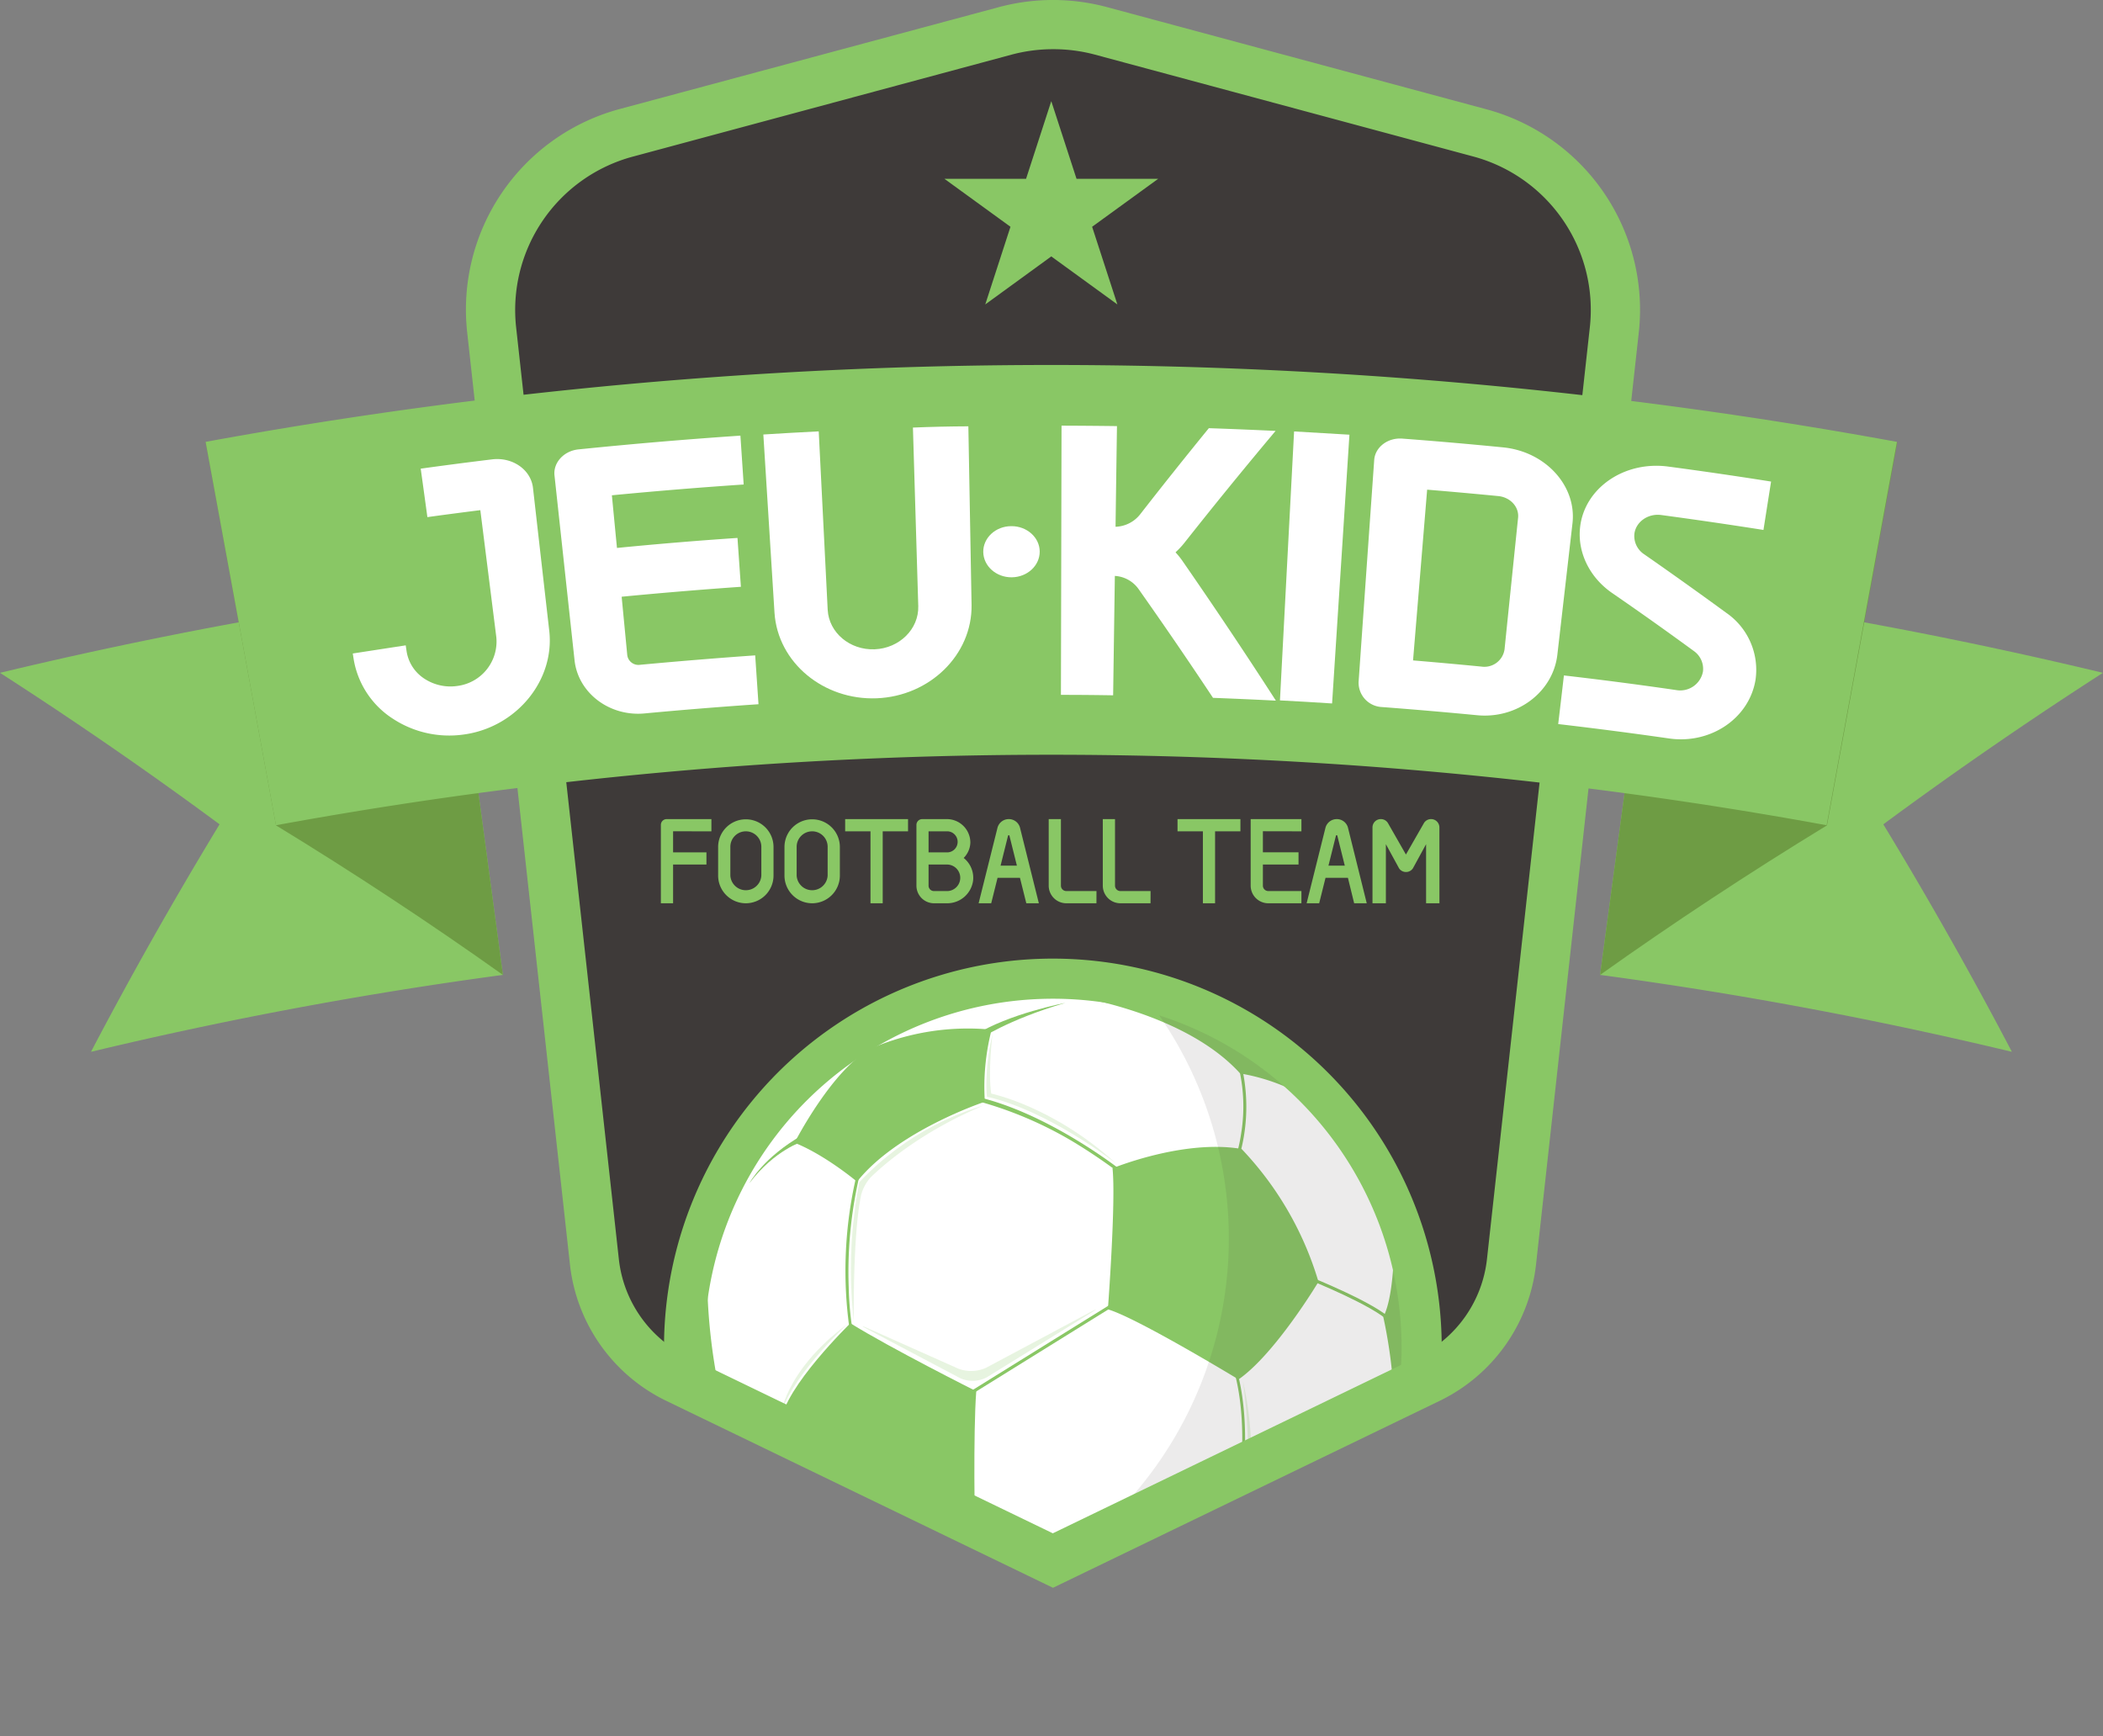 <svg xmlns="http://www.w3.org/2000/svg" xmlns:xlink="http://www.w3.org/1999/xlink" viewBox="0 0 516.37 426.37"><rect x="0" y="0" width="516.37" height="426.37" fill="#808080" stroke="none"/><defs><style>.cls-1{fill:none;}.cls-2,.cls-7{fill:#3e3a39;}.cls-3{clip-path:url(#clip-path);}.cls-4{fill:#89c765;}.cls-5{fill:#fff;}.cls-6{opacity:0.2;}.cls-7{opacity:0.1;}.cls-8{fill:#6e9c44;}</style><clipPath id="clip-path"><path class="cls-1" d="M246.8,7.59,154,32.54A45.27,45.27,0,0,0,120.74,81.2l25.19,228.52a36.56,36.56,0,0,0,20.42,28.91l92.2,44.58,92.19-44.58a36.56,36.56,0,0,0,20.42-28.91L396.35,81.2a45.25,45.25,0,0,0-33.23-48.66L270.29,7.59A45.2,45.2,0,0,0,246.8,7.59Z"/></clipPath></defs><title>Asset 2</title><g id="Layer_2" data-name="Layer 2"><g id="Layer_1-2" data-name="Layer 1"><path class="cls-2" d="M246.8,7.59,154,32.54A45.27,45.27,0,0,0,120.74,81.2l25.19,228.52a36.56,36.56,0,0,0,20.42,28.91l92.2,44.58,92.19-44.58a36.56,36.56,0,0,0,20.42-28.91L396.35,81.2a45.25,45.25,0,0,0-33.23-48.66L270.29,7.59A45.2,45.2,0,0,0,246.8,7.59Z"/><g class="cls-3"><path class="cls-4" d="M354,330.89a95.48,95.48,0,1,1-95.47-95.48A95.47,95.47,0,0,1,354,330.89Z"/><path class="cls-5" d="M175.16,350.26a85.61,85.61,0,1,1,102.76,64A85.61,85.61,0,0,1,175.16,350.26Z"/><polygon class="cls-4" points="273.65 320.62 237.19 343.26 236.79 342.61 273.25 319.96 273.65 320.62 273.65 320.62"/><path class="cls-4" d="M275.62,287.66h0l-.47.61a137.5,137.5,0,0,0-11.53-7.82h0a94.19,94.19,0,0,0-24.44-10.29l-.21-.94h.36c18,3.9,36.27,18.42,36.29,18.44Z"/><path class="cls-4" d="M211.81,285.6a104.14,104.14,0,0,0-3.42,30.4h0a79.34,79.34,0,0,0,1.31,12.81h0L209,329a102.4,102.4,0,0,1,2.12-43.59h0l.74.21Z"/><path class="cls-4" d="M304.16,338.29c4,17.4-.94,37.43-.94,37.46h0l-.74-.19a97,97,0,0,0,2-12.11h0c.74-7.13,1-16.42-1-25h0c-.29-1.23-.62-2.44-1-3.62h0l.73-.24c.39,1.21.73,2.44,1,3.68Z"/><path class="cls-4" d="M259.81,388.48a109.48,109.48,0,0,0,13.45,4.72h0l-.2.75s-23.94-6.26-36.5-19.22h0l.55-.54c6.15,6.37,15.2,11.14,22.7,14.29Z"/><path class="cls-4" d="M305.09,262.77a44.21,44.21,0,0,1-1.11,22.3h0l-.72-.26a41.85,41.85,0,0,0,1.53-6.68h0a41.35,41.35,0,0,0-.44-15.18h0c-.22-.92-.47-1.84-.77-2.76h0l.72-.24a27.71,27.71,0,0,1,.79,2.82Z"/><path class="cls-4" d="M188.2,347.55a25.44,25.44,0,0,0,5.94,1.82h0l-.1.76s-9.88-1.3-19.3-11h0l.56-.54a39.25,39.25,0,0,0,12.9,9Z"/><path class="cls-4" d="M209.44,377.74A64.76,64.76,0,0,0,211.06,397h0c.28,1.19.6,2.42,1,3.67h0l-.37.11c-.37-1.26-.69-2.49-1-3.7h0a64.58,64.58,0,0,1-1.63-19.39h0l.38,0Z"/><path class="cls-4" d="M341.56,324l-.56.53c-1.72-1.85-6.62-4.44-11-6.51h0c-4.43-2.08-8.39-3.68-8.4-3.68h0l.29-.71s15.89,6.36,19.71,10.37Z"/><path class="cls-4" d="M342.65,348c-7.88,25.51-24.13,35.41-24.16,35.42h0l-.2-.32a45.33,45.33,0,0,0,9-8.08h0a72.58,72.58,0,0,0,14.94-27.13h0l.37.11Z"/><path class="cls-5" d="M272.49,409.34s-19.94,6.21-40.23,3.05c0,0,23.21,4.45,40.46-2.05Z"/><path class="cls-4" d="M197.11,280.3s-6.87,2.05-13.1,10.25c0,0,3.41-6.36,13.07-11.82Z"/><path class="cls-4" d="M240.14,255.41s7.23-5,21.43-9.12c0,0-13.94,2.65-22.17,7.91Z"/><path class="cls-4" d="M321.19,381.76C315,395.6,299,406.67,299,406.67,283.37,412.48,271,411,271,411l.49-18.22c14.09-4.85,32.06-19,32.06-19Z"/><path class="cls-4" d="M304.11,338.75s-25-15.17-32.08-17.21c0,0,2-26.44,1.14-34.64,0,0,17.48-7.21,31.7-4.74a80.47,80.47,0,0,1,18.87,32.61S313.15,332.45,304.11,338.75Z"/><path class="cls-4" d="M241.82,270.56s-21.44,7.09-31.39,19.63c0,0-7.82-6.58-15.34-9.56,0,0,9.27-18.17,18.95-23.22a60.1,60.1,0,0,1,29.44-4.55A56.19,56.19,0,0,0,241.82,270.56Z"/><path class="cls-4" d="M239.38,376.36s-.46-24.56.33-34.71c0,0-21.09-10.59-30.91-16.7,0,0-16.26,15.85-17,24.14,0,0,3.48,18.35,17.33,31.67C209.17,380.76,223.3,385.08,239.38,376.36Z"/><path class="cls-4" d="M237.72,375.32s-.43-23.33.32-33c0,0-20-10-29.36-15.86,0,0-15.45,15.06-16.12,22.94,0,0,3.31,17.43,16.47,30.08C209,379.5,222.45,383.61,237.72,375.32Z"/><path class="cls-4" d="M341.81,352a77.6,77.6,0,0,0,.39-40.55c0-.14-.06-.28-.1-.42-.26,4-.9,9.49-2.45,12.38C339.65,323.41,343.5,340,341.81,352Z"/><path class="cls-4" d="M304.5,263.61A48.59,48.59,0,0,1,316,267.05a86.13,86.13,0,0,0-47.52-21.49C278,247.71,294.76,252.85,304.5,263.61Z"/><path class="cls-4" d="M173.71,317.39a85.72,85.72,0,0,0,.81,31.27,20.72,20.72,0,0,1,1.78-8.82A143.34,143.34,0,0,1,173.71,317.39Z"/><path class="cls-4" d="M211.28,398.9c-6.19-.87-13.68-7.65-18.81-13.12a86.24,86.24,0,0,0,42.85,27.8C223.46,408.7,211.28,398.9,211.28,398.9Z"/><g class="cls-6"><path class="cls-4" d="M267.74,322.48l-25.37,15.71a7.39,7.39,0,0,1-6.65.23l-22.54-11.91c-1.87-1-1.82-1.1.11-.23l22,9.82a8.88,8.88,0,0,0,6.88-.24l25.46-13.59C269.49,321.28,269.54,321.37,267.74,322.48Z"/><path class="cls-4" d="M305.18,339.1s3.44,22.42-1.23,34.53l16.62,7.16L305.78,373A82.93,82.93,0,0,0,305.18,339.1Z"/><path class="cls-4" d="M321.47,382.09s-4,11.23-18.12,21.72C303.35,403.81,316.61,396.47,321.47,382.09Z"/><path class="cls-4" d="M274.09,285.76s-16.38-12.92-31.76-16.43c0,0-.82-5.78,1.38-15.48,0,0-1.16,9.39-.32,14.71C243.39,268.56,258.61,271.65,274.09,285.76Z"/><path class="cls-4" d="M211,290.32a113,113,0,0,0-1.36,34s-.27-21.49,1.84-31a10.58,10.58,0,0,1,2.28-4.17c3.46-3.38,12.71-11.36,27.69-17.65A69.1,69.1,0,0,0,211,290.32Z"/><path class="cls-4" d="M207.89,325.29s-14.55,13.61-16.33,22.88C191.56,348.17,192.31,337,207.89,325.29Z"/></g><path class="cls-7" d="M341.93,311.51a85.53,85.53,0,0,0-57.29-62.15,96.34,96.34,0,0,1-76,151.06,85.59,85.59,0,0,0,133.28-88.91Z"/></g><path class="cls-4" d="M258.55,389.92l-94.83-45.85a42.35,42.35,0,0,1-23.79-33.68L114.74,81.86A51,51,0,0,1,152.4,26.71L245.23,1.76a51.18,51.18,0,0,1,26.63,0l92.83,25a51,51,0,0,1,37.67,55.15L377.17,310.39a42.38,42.38,0,0,1-23.8,33.68Zm0-377.84a39.41,39.41,0,0,0-10.18,1.34h0l-92.83,25a39,39,0,0,0-28.79,42.15l25.19,228.53a30.33,30.33,0,0,0,17,24.13l89.57,43.31,89.56-43.31a30.34,30.34,0,0,0,17.05-24.13L390.35,80.53a39,39,0,0,0-28.8-42.15l-92.83-25A39.34,39.34,0,0,0,258.55,12.08Z"/><path class="cls-4" d="M123.48,239.41A1009.1,1009.1,0,0,0,22.34,258.3q14.76-28.16,31.57-55.87Q27.86,183.17,0,165.23a1104.41,1104.41,0,0,1,110.71-20.68Q117.1,192,123.48,239.41Z"/><path class="cls-8" d="M123.48,239.41Q96.61,220.3,67.76,202.68q-8.63-47.09-17.27-94.15,31.09,17.19,60.22,36Q117.1,192,123.48,239.41Z"/><path class="cls-4" d="M392.89,239.41A1008.38,1008.38,0,0,1,494,258.3q-14.75-28.16-31.57-55.87,26.07-19.26,53.92-37.2a1104.08,1104.08,0,0,0-110.72-20.68Q399.28,192,392.89,239.41Z"/><path class="cls-8" d="M392.89,239.41q26.87-19.11,55.71-36.73l17.28-94.15q-31.1,17.19-60.23,36Q399.28,192,392.89,239.41Z"/><path class="cls-4" d="M448.51,202.66a1055.3,1055.3,0,0,0-380.75,0q-8.63-47.09-17.27-94.15a1151.17,1151.17,0,0,1,415.28,0Q457.13,155.58,448.51,202.66Z"/><path class="cls-5" d="M248.3,129.21c-3.85,0-6.93,2.9-6.87,6.36s3.19,6.24,7,6.2,6.87-2.86,6.86-6.32S252.14,129.17,248.3,129.21Z"/><path class="cls-5" d="M130.87,119.82c-.5-4.48-5.05-7.66-10.13-7q-8.73,1.06-17.44,2.27.83,5.94,1.64,11.9,6.48-.89,13-1.71l3.93,31.22a11,11,0,0,1-9.23,11.9l-.4.06a11.65,11.65,0,0,1-8-1.77,9.8,9.8,0,0,1-4.41-6.79l-.21-1.42q-6.49,1-13,2c.07.47.15.94.22,1.41a21.58,21.58,0,0,0,9.74,14.68,25.21,25.21,0,0,0,17.26,3.81h0l.86-.13c12.41-2.11,21.49-13.31,20.17-25.29Q132.86,137.36,130.87,119.82Z"/><path class="cls-5" d="M157.12,163.26a2.76,2.76,0,0,1-3.1-2.36l-1.38-14.36q14.63-1.41,29.28-2.44l-.84-12q-14.81,1-29.59,2.46-.63-6.47-1.25-12.93,16.17-1.56,32.36-2.65-.4-6-.8-12-19.92,1.35-39.78,3.38c-3.58.37-6.22,3.26-5.87,6.41q2.46,22.71,4.93,45.43c.9,8,8.59,13.8,17.16,13q13.23-1.24,26.48-2.16l1.52-.1-.81-12Q171.27,161.94,157.12,163.26Z"/><path class="cls-5" d="M408,126.49q12.49,1.68,25,3.65.93-5.94,1.87-11.88-12.6-2-25.24-3.68c-10.84-1.46-20.56,5.3-21.65,14.85-.71,6.18,2.31,12.35,7.82,16.17q10.17,7,20.1,14.27a5.35,5.35,0,0,1,2.24,5.08,5.68,5.68,0,0,1-6.59,4.51q-13.76-2-27.55-3.59-.69,6-1.4,11.94,13.65,1.59,27.25,3.54c10.14,1.45,19.64-4.91,21.2-14.4a17,17,0,0,0-7.12-16.41q-10-7.31-20.23-14.43a5.37,5.37,0,0,1-2.39-5.05C401.7,128.11,404.71,126,408,126.49Z"/><path class="cls-5" d="M224.16,105q.66,21.93,1.31,43.85c.16,5.64-4.64,10.36-10.71,10.6s-11.23-4.08-11.53-9.7q-1.09-21.91-2.2-43.82-6.79.34-13.6.77,1.37,21.88,2.74,43.78c.81,12.24,12.05,21.5,25.07,21s23.49-10.66,23.32-22.92q-.41-21.93-.79-43.87C233.23,104.71,228.7,104.81,224.16,105Z"/><path class="cls-5" d="M314.28,172q6.41.33,12.8.75l4.26-66q-6.79-.43-13.59-.8Q316,139,314.28,172Z"/><path class="cls-5" d="M369.05,109.86q-12.36-1.22-24.72-2.15c-3.59-.27-6.69,2.1-6.91,5.27q-1.92,27.22-3.83,54.46a6,6,0,0,0,5.72,6.19q11.65.88,23.29,2c9.83,1,18.7-5.6,19.79-14.82q1.86-16.12,3.71-32.24C387.19,119.39,379.55,110.89,369.05,109.86Zm-18.63,10.39q8.73.72,17.45,1.57c3,.29,5.16,2.69,4.88,5.33q-1.67,16.14-3.32,32.28a5,5,0,0,1-5.66,4.27q-8.4-.82-16.81-1.52Q348.7,141.21,350.42,120.25Z"/><path class="cls-5" d="M288.66,135.66l.06,0-.06-.05a19.76,19.76,0,0,0,2.13-2.27q10.95-13.87,22.42-27.52-8.19-.39-16.39-.67-8.61,10.55-16.91,21.21a8,8,0,0,1-6,3q.17-12.36.35-24.72-6.81-.09-13.61-.11l-.15,66.11q6.42,0,12.82.11l.42-29.32a7.68,7.68,0,0,1,5.77,3.15q9.4,13.32,18.33,26.79c5.15.2,10.29.42,15.44.69q-11-17.07-22.67-33.92A19.55,19.55,0,0,0,288.66,135.66Z"/><polygon class="cls-4" points="258.13 24.84 264.33 43.91 284.38 43.91 268.16 55.69 274.36 74.76 258.13 62.97 241.92 74.76 248.11 55.69 231.89 43.91 251.94 43.91 258.13 24.84"/><path class="cls-4" d="M232.49,221.82h-3.14a4.33,4.33,0,0,1-4.33-4.33V202.57a1.43,1.43,0,0,1,1.42-1.42h6a5.77,5.77,0,0,1,5.82,5.72,5.56,5.56,0,0,1-1.64,3.82,6.22,6.22,0,0,1,2.31,5.58A6.41,6.41,0,0,1,232.49,221.82ZM228,212.31v5.18a1.32,1.32,0,0,0,1.33,1.33h3.37a3.26,3.26,0,0,0,0-6.51H228Zm0-8.16v5.17h4.71a2.59,2.59,0,0,0,0-5.17Z"/><path class="cls-4" d="M269.22,221.82h-7.4a4.33,4.33,0,0,1-4.32-4.33V201.15h3v16.34a1.33,1.33,0,0,0,1.33,1.33h7.4Z"/><path class="cls-4" d="M282.5,221.82h-7.4a4.33,4.33,0,0,1-4.32-4.33V201.15h3v16.34a1.33,1.33,0,0,0,1.33,1.33h7.4Z"/><path class="cls-4" d="M183.13,221.82a6.81,6.81,0,0,1-6.8-6.8V208a6.8,6.8,0,0,1,13.6,0V215A6.81,6.81,0,0,1,183.13,221.82Zm0-17.67a3.8,3.8,0,0,0-3.8,3.8V215a3.81,3.81,0,0,0,7.61,0V208A3.81,3.81,0,0,0,183.13,204.15Z"/><path class="cls-4" d="M199.42,221.82a6.81,6.81,0,0,1-6.8-6.8V208a6.8,6.8,0,0,1,13.6,0V215A6.81,6.81,0,0,1,199.42,221.82Zm0-17.67a3.81,3.81,0,0,0-3.81,3.8V215a3.81,3.81,0,0,0,7.61,0V208A3.8,3.8,0,0,0,199.42,204.15Z"/><polygon class="cls-4" points="222.96 201.15 207.52 201.15 207.52 204.15 213.74 204.15 213.74 221.82 216.74 221.82 216.74 204.15 222.96 204.15 222.96 201.15"/><path class="cls-4" d="M174.68,204.15v-3h-11a1.42,1.42,0,0,0-1.41,1.42v19.25h3v-9.51h8.19v-3h-8.19v-5.17Z"/><path class="cls-4" d="M252,221.82h3.08l-4.61-18.49a2.83,2.83,0,0,0-2.78-2.18h0a2.86,2.86,0,0,0-2.78,2.18l-4.62,18.49h3.09l1.56-6.25h5.5Zm-6.32-9.24,1.83-7.34a.18.18,0,0,1,.35,0l1.83,7.34Z"/><path class="cls-4" d="M319.55,204.15v-3H307.09v16.34a4.33,4.33,0,0,0,4.33,4.33h8.13v-3h-8.13a1.33,1.33,0,0,1-1.33-1.34v-5.18h8.75v-3h-8.75v-5.17Z"/><path class="cls-4" d="M353.44,221.82h-3.28V207.31l-3.22,5.9a2,2,0,0,1-1.72.93h0a2,2,0,0,1-1.71-.93l-3.22-5.9v14.51H337V203.21a2.05,2.05,0,0,1,3.77-1.13l4.44,7.77,4.45-7.77a2.05,2.05,0,0,1,3.77,1.13Z"/><polygon class="cls-4" points="304.57 201.15 289.13 201.15 289.13 204.15 295.36 204.15 295.36 221.82 298.35 221.82 298.35 204.15 304.57 204.15 304.57 201.15"/><path class="cls-4" d="M332.5,221.82h3.09L331,203.33a2.83,2.83,0,0,0-2.78-2.18h0a2.87,2.87,0,0,0-2.78,2.18l-4.61,18.49h3.08l1.56-6.25h5.5Zm-6.31-9.24,1.83-7.34a.18.18,0,0,1,.35,0l1.83,7.34Z"/></g></g></svg>